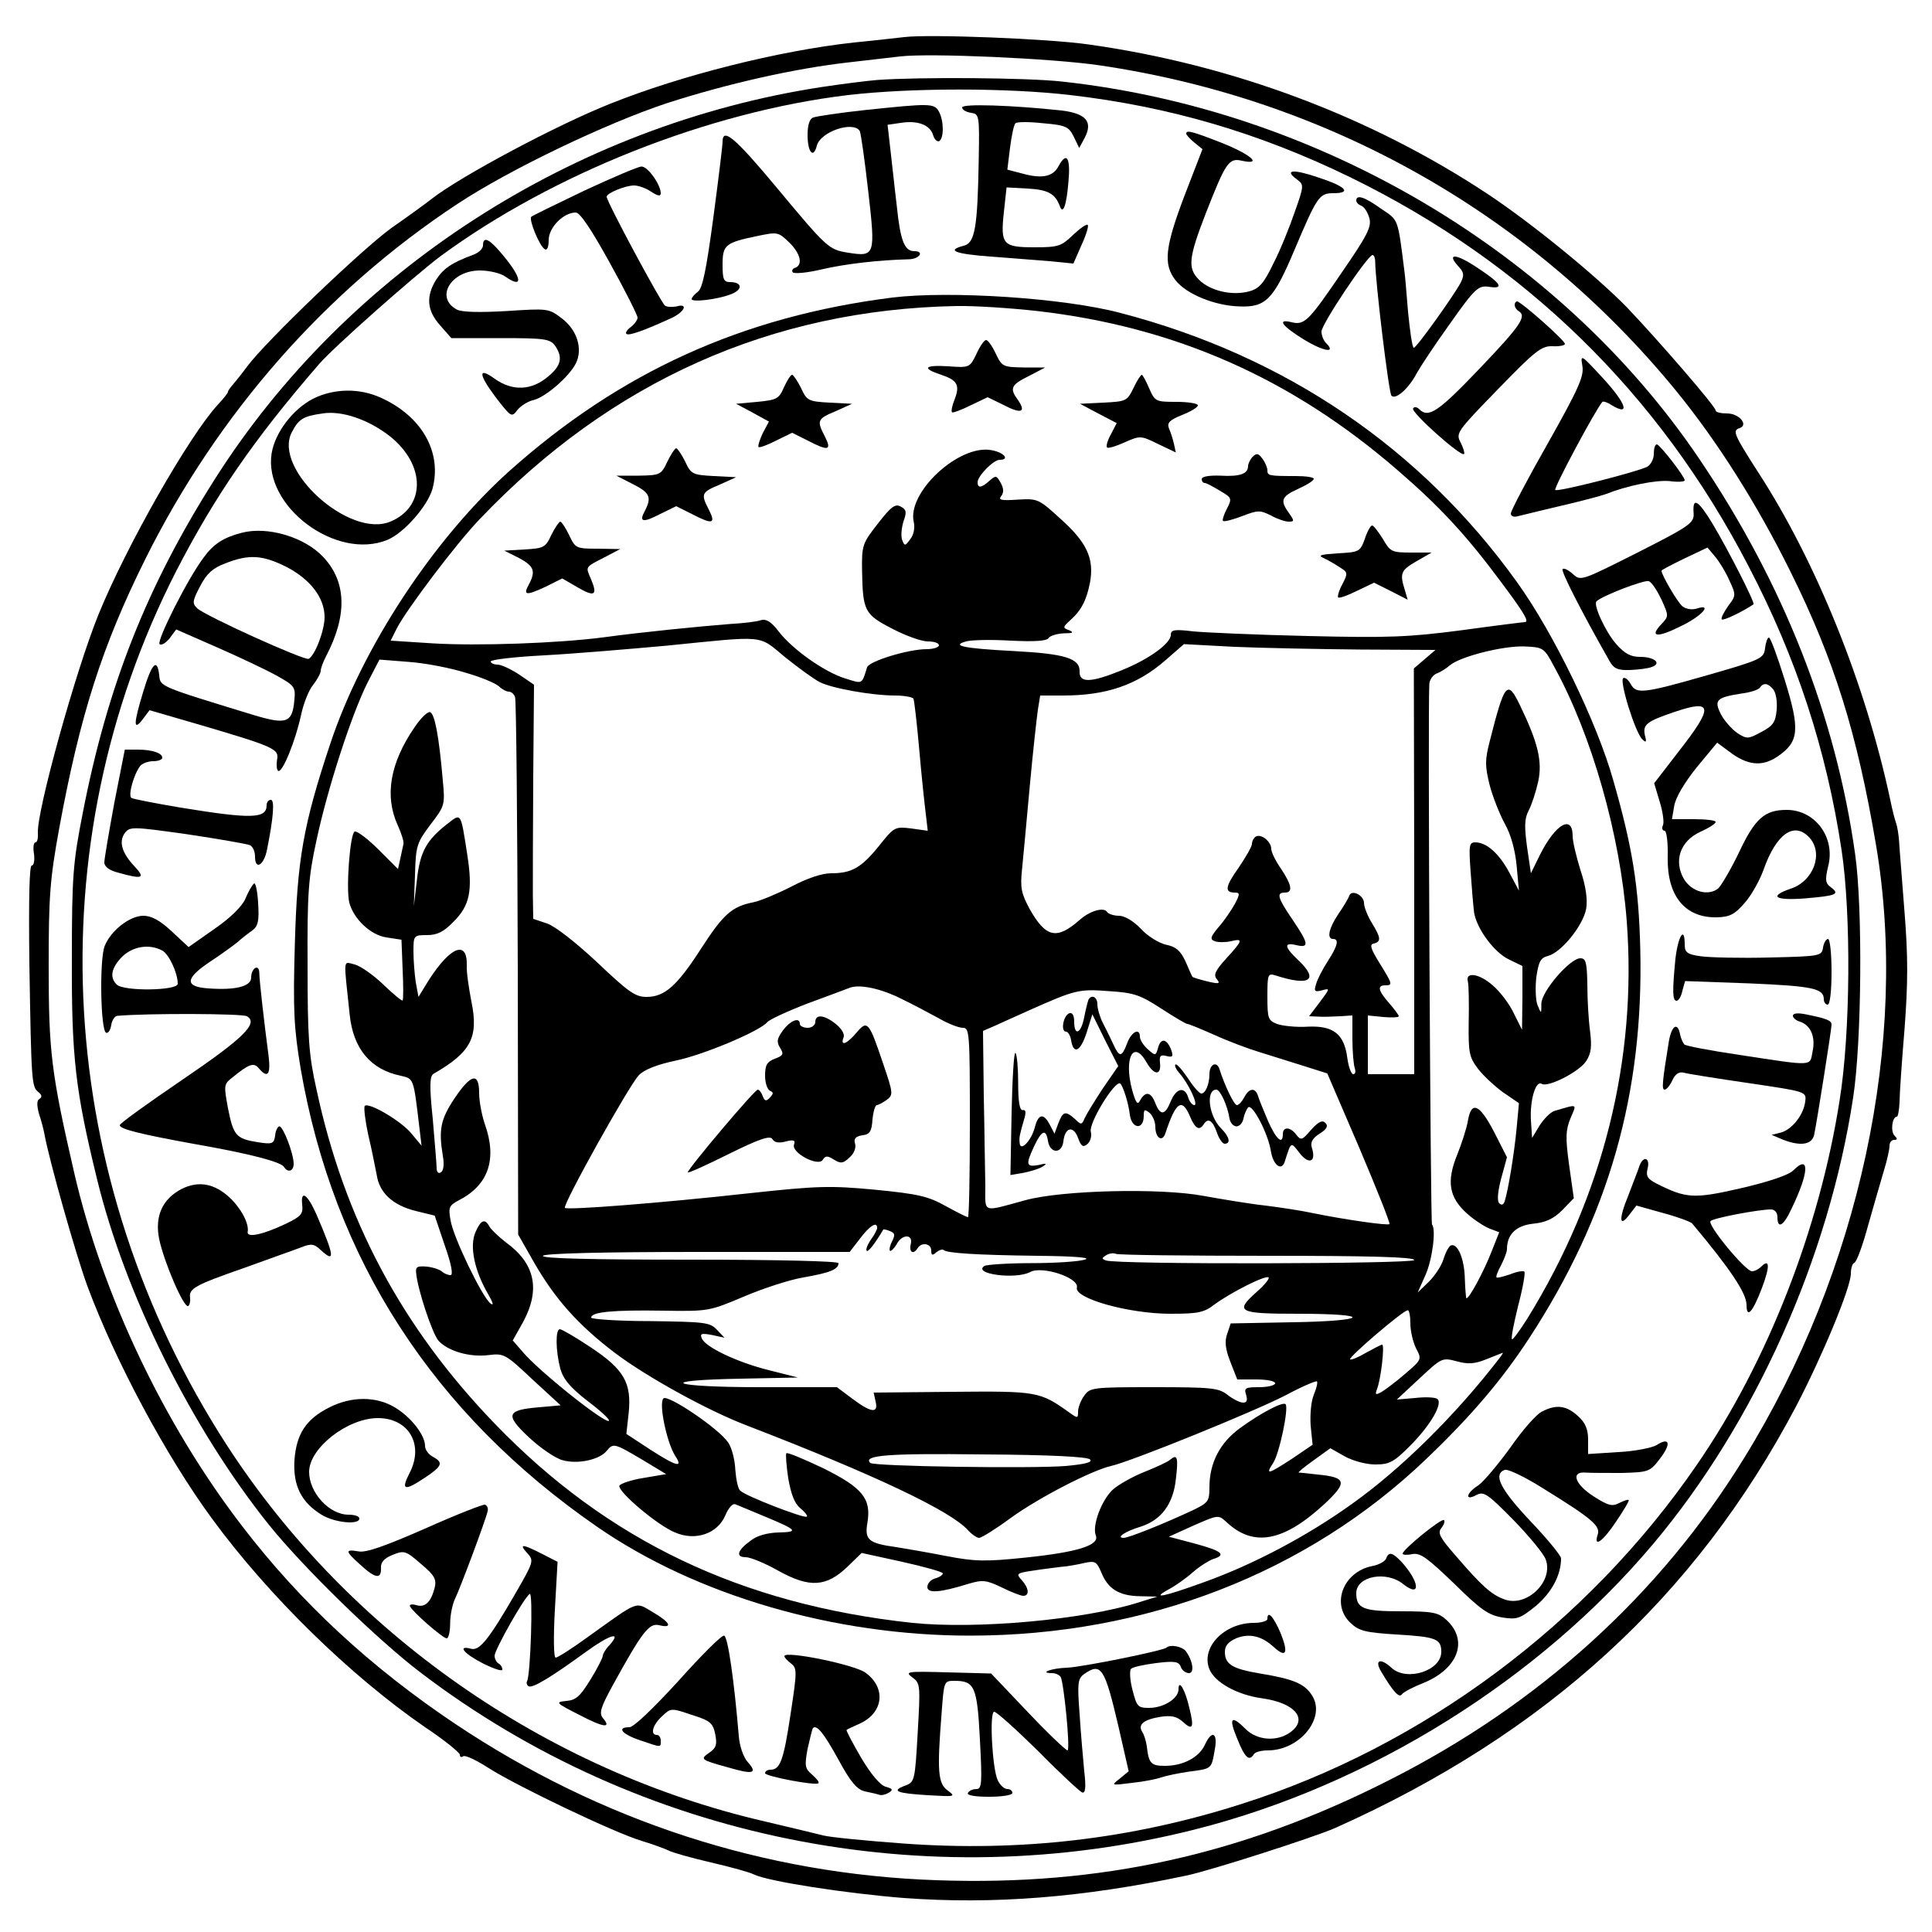 <?xml version="1.0" standalone="no"?>
<!DOCTYPE svg PUBLIC "-//W3C//DTD SVG 20010904//EN"
 "http://www.w3.org/TR/2001/REC-SVG-20010904/DTD/svg10.dtd">
<svg version="1.0" xmlns="http://www.w3.org/2000/svg"
 width="500pt" height="500pt" viewBox="0 0 500 500"
 preserveAspectRatio="xMidYMid meet">
<g transform="translate(0,500) scale(0.1,-0.1)"
fill="#000000" stroke="none">
<path d="M2340 4904 c-19 -2 -78 -9 -130 -14 -193 -21 -448 -85 -632 -159
-136 -54 -384 -186 -460 -245 -15 -12 -62 -46 -105 -76 -75 -54 -324 -292
-373 -358 -14 -19 -31 -40 -37 -47 -7 -8 -13 -16 -13 -19 0 -3 -12 -18 -26
-33 -74 -80 -236 -364 -309 -543 -59 -145 -161 -512 -157 -567 1 -13 -2 -23
-6 -23 -5 0 -7 -13 -4 -30 2 -16 0 -30 -6 -30 -6 0 -8 -88 -6 -252 5 -310 6
-320 23 -334 9 -7 11 -13 3 -18 -7 -4 -7 -16 -1 -39 6 -17 12 -41 14 -52 12
-67 81 -311 111 -393 72 -194 204 -441 324 -604 146 -199 357 -405 550 -538
50 -33 90 -66 90 -71 0 -6 4 -8 9 -4 6 3 35 -11 66 -31 74 -47 325 -167 395
-188 30 -9 62 -21 70 -25 9 -5 58 -19 110 -31 52 -12 102 -26 111 -31 37 -18
237 -49 388 -61 232 -17 463 1 731 58 63 13 330 99 385 123 546 244 933 598
1193 1091 68 130 142 308 142 344 0 14 4 26 9 28 6 2 22 46 36 98 15 52 33
116 41 142 8 26 14 54 14 62 0 9 5 16 12 16 9 0 9 3 1 11 -11 11 -6 49 6 49 3
0 6 17 7 38 0 20 6 106 13 190 9 119 9 187 0 300 -6 81 -13 163 -14 182 -1 19
-5 42 -8 50 -3 8 -10 35 -15 60 -64 300 -192 617 -342 848 -63 98 -67 108 -48
114 24 8 -1 38 -32 38 -16 0 -30 3 -30 8 0 10 -148 181 -229 266 -80 82 -245
217 -361 294 -304 201 -662 335 -1033 387 -105 15 -411 27 -477 19z m505 -73
c593 -87 1119 -385 1494 -844 106 -130 209 -293 295 -467 113 -228 172 -417
221 -706 86 -507 -42 -1103 -341 -1587 -218 -354 -531 -638 -919 -834 -380
-193 -746 -274 -1170 -259 -446 15 -870 153 -1246 404 -221 148 -401 315 -552
512 -203 264 -362 599 -435 915 -60 260 -66 315 -66 535 0 180 3 223 27 355
54 294 111 473 224 700 187 375 466 693 808 918 135 89 384 208 541 260 155
50 330 90 474 106 52 6 111 13 130 15 76 9 393 -5 515 -23z"/>
<path d="M2270 4793 c-25 -2 -89 -10 -142 -18 -644 -98 -1230 -476 -1572
-1015 -176 -277 -278 -535 -342 -865 -25 -127 -28 -162 -28 -375 -1 -256 9
-342 65 -571 73 -300 245 -645 444 -894 90 -112 282 -299 394 -384 566 -431
1308 -581 2002 -406 453 114 892 388 1188 740 263 313 454 740 517 1155 22
143 25 490 5 630 -50 356 -186 701 -403 1022 -362 536 -987 905 -1650 977 -89
10 -369 12 -478 4z m500 -39 c257 -30 489 -98 725 -213 452 -221 798 -559
1030 -1006 125 -239 202 -477 241 -735 25 -167 23 -473 -5 -647 -52 -333 -187
-679 -369 -943 -283 -413 -710 -730 -1180 -879 -285 -91 -572 -124 -874 -102
-95 7 -189 16 -208 21 -19 5 -87 21 -150 36 -568 131 -1079 489 -1393 974
-446 690 -496 1548 -131 2262 100 194 201 341 370 536 38 44 245 227 314 279
291 214 695 374 1055 417 163 19 412 19 575 0z"/>
<path d="M2237 4715 c-65 -7 -124 -16 -132 -19 -10 -3 -15 -20 -15 -45 0 -45
15 -63 24 -28 9 36 94 65 111 38 3 -6 13 -76 22 -156 19 -166 18 -170 -52
-159 -50 8 -54 11 -187 171 -106 127 -138 154 -138 116 0 -10 -11 -99 -24
-197 -18 -134 -28 -183 -40 -191 -9 -7 -16 -15 -16 -19 0 -9 68 -1 103 13 30
12 28 31 -4 31 -16 0 -19 7 -19 45 0 51 7 57 89 74 53 11 55 11 83 -16 29 -28
37 -58 16 -66 -7 -2 -10 -8 -6 -12 4 -4 38 -1 75 8 61 14 145 24 226 26 27 1
40 21 13 21 -25 0 -36 27 -45 116 -6 49 -13 117 -17 150 l-7 61 34 5 c44 7 76
-5 84 -32 3 -11 11 -18 16 -15 12 8 12 52 -1 76 -12 22 -22 22 -193 4z"/>
<path d="M2490 4722 c0 -6 10 -12 23 -14 21 -3 22 -6 20 -118 -3 -181 -10
-219 -39 -226 -46 -12 -23 -21 69 -28 50 -4 120 -9 154 -12 l61 -6 21 48 c12
26 19 49 16 52 -3 3 -20 -9 -38 -26 -30 -29 -38 -32 -99 -32 -83 0 -89 7 -80
91 l7 64 55 -3 c52 -3 71 -13 83 -46 8 -22 17 2 22 62 6 63 -4 81 -25 43 -14
-28 -42 -34 -91 -21 l-42 11 7 57 c4 31 10 60 14 63 4 4 36 4 72 0 59 -5 66
-9 79 -35 l14 -29 14 26 c22 42 4 63 -59 71 -131 14 -258 18 -258 8z"/>
<path d="M3070 4654 c0 -3 9 -13 21 -23 l21 -17 -46 -119 c-51 -134 -56 -179
-24 -220 28 -36 101 -66 165 -68 69 -3 89 18 143 146 58 137 64 147 100 147
49 0 34 17 -36 40 -67 23 -92 21 -58 -4 19 -14 19 -16 -5 -84 -13 -38 -37 -98
-55 -133 -25 -52 -37 -66 -63 -73 -44 -12 -101 1 -130 30 -30 30 -27 57 18
173 51 130 59 143 93 135 56 -12 22 17 -54 47 -77 30 -90 33 -90 23z"/>
<path d="M1513 4507 c-73 -35 -135 -65 -138 -68 -7 -7 21 -76 35 -84 6 -4 10
6 10 24 0 32 38 71 70 71 11 0 40 -43 88 -130 40 -72 72 -136 72 -142 0 -6 -8
-17 -17 -24 -10 -7 -15 -15 -12 -18 6 -6 47 9 117 41 34 16 44 39 13 30 -10
-2 -24 -2 -30 2 -10 7 -151 269 -151 282 0 9 48 29 71 29 11 0 31 -7 44 -16
17 -11 25 -13 25 -4 0 22 -34 70 -50 69 -8 0 -74 -28 -147 -62z"/>
<path d="M3510 4481 c0 -5 6 -11 14 -14 7 -3 16 -17 20 -32 6 -22 -6 -45 -70
-138 -87 -128 -98 -139 -131 -131 -40 10 -25 -10 32 -45 51 -31 84 -36 57 -9
-7 7 -12 20 -12 30 0 19 119 197 132 198 4 0 7 -8 7 -17 0 -49 35 -339 42
-347 11 -12 46 20 66 59 9 16 47 74 86 128 64 91 73 98 99 95 42 -7 34 8 -27
48 -56 38 -83 40 -51 5 15 -16 16 -23 6 -43 -19 -35 -114 -168 -121 -168 -4 0
-10 42 -15 93 -4 50 -8 97 -9 102 -18 143 -15 134 -61 165 -43 31 -64 37 -64
21z"/>
<path d="M1250 4365 c0 -9 -12 -20 -27 -25 -54 -20 -76 -35 -95 -65 -26 -43
-23 -79 11 -117 l29 -33 127 0 c114 0 128 -2 141 -19 21 -30 17 -52 -17 -80
-43 -37 -93 -39 -139 -6 -43 31 -42 12 2 -47 41 -53 42 -54 57 -34 9 11 28 23
43 26 30 8 90 59 108 94 19 37 4 87 -36 117 -34 26 -36 26 -143 19 -71 -4
-116 -3 -129 4 -57 31 -15 101 60 101 24 0 54 -7 66 -16 43 -30 44 -8 3 44
-42 53 -61 64 -61 37z"/>
<path d="M2310 4230 c-389 -49 -706 -193 -994 -451 -195 -176 -378 -454 -461
-703 -70 -210 -86 -300 -92 -521 -5 -172 -2 -217 15 -320 85 -494 343 -893
767 -1186 257 -178 614 -282 965 -282 455 0 873 162 1182 458 116 111 195 204
265 311 207 317 297 634 288 1009 -4 161 -20 262 -70 436 -42 149 -154 380
-248 511 -249 348 -601 587 -1027 698 -146 39 -441 58 -590 40z m375 -35 c356
-41 657 -174 931 -411 109 -94 178 -168 267 -288 60 -80 76 -106 63 -106 -3 0
-76 -9 -163 -21 -138 -18 -189 -20 -398 -15 -132 3 -266 9 -297 12 -49 6 -58
4 -58 -9 0 -22 -56 -63 -128 -92 -79 -32 -109 -33 -108 -3 1 34 -37 46 -169
53 -133 7 -164 14 -125 25 14 4 66 5 116 2 63 -3 93 -1 98 7 4 6 22 11 39 12
24 0 27 2 14 8 -17 6 -17 8 3 26 29 26 42 52 51 98 11 61 -8 103 -75 163 -58
53 -60 54 -112 51 -43 -3 -51 -1 -43 9 7 9 7 19 -1 34 -11 20 -13 20 -29 6
-21 -19 -31 -20 -31 -4 0 16 41 58 57 58 27 0 12 19 -21 25 -84 16 -220 -110
-201 -187 3 -13 0 -32 -9 -43 -13 -18 -15 -19 -21 -3 -4 10 -2 31 3 48 9 25 8
31 -7 39 -14 8 -25 0 -59 -44 -40 -51 -42 -56 -41 -122 2 -104 6 -113 78 -150
34 -18 76 -33 92 -33 16 0 29 -4 29 -10 0 -5 -14 -10 -32 -10 -47 0 -149 -31
-154 -47 -14 -45 -11 -43 -56 -29 -53 16 -137 75 -173 122 -19 25 -32 33 -46
29 -10 -4 -47 -8 -81 -10 -77 -6 -228 -21 -323 -34 -121 -16 -330 -23 -445
-16 l-109 7 16 32 c26 50 155 221 215 283 339 356 755 542 1233 551 44 1 139
-5 210 -13z m-653 -896 c35 -28 75 -57 89 -64 30 -16 135 -35 196 -35 23 0 44
-4 47 -8 2 -4 9 -64 15 -132 6 -69 14 -144 17 -167 l5 -43 -43 6 c-42 5 -44 4
-83 -45 -46 -57 -71 -71 -124 -71 -24 0 -62 -13 -102 -34 -35 -18 -80 -37 -99
-41 -56 -11 -78 -31 -135 -119 -63 -98 -95 -126 -142 -126 -29 0 -47 13 -127
89 -57 53 -108 93 -130 101 l-36 12 -1 61 c0 34 0 171 1 304 l2 241 -38 26
c-21 14 -47 26 -56 26 -10 0 -18 4 -18 8 0 5 62 12 138 16 75 4 218 16 317 25
260 26 236 29 307 -30z m1488 20 l195 -1 -28 -24 -28 -24 1 -525 0 -525 -60 0
-60 0 0 76 0 76 40 -4 c22 -2 40 -1 40 2 0 3 -11 18 -25 34 -29 33 -31 46 -10
46 20 0 19 3 -15 58 -23 37 -26 48 -15 50 20 5 19 15 -5 54 -11 18 -20 41 -20
51 0 20 -32 36 -38 19 -2 -6 -14 -27 -28 -47 -25 -37 -31 -65 -14 -65 16 0 12
-18 -14 -58 -13 -20 -27 -47 -30 -59 -6 -18 -4 -21 15 -16 22 6 21 5 -5 -30
l-28 -37 23 -1 c13 -1 39 0 57 1 l32 2 0 -60 c0 -33 3 -67 6 -76 3 -9 2 -16
-4 -16 -5 0 -12 19 -15 41 -8 63 -36 85 -102 82 -30 -2 -66 2 -80 7 -23 9 -25
14 -25 71 0 59 1 61 23 54 87 -28 111 -11 57 40 -37 35 -38 47 -5 39 34 -8 32
4 -10 66 -39 57 -42 70 -20 70 22 0 18 20 -10 62 -14 20 -25 43 -25 51 0 19
-26 40 -40 32 -5 -3 -10 -12 -10 -19 0 -7 -16 -34 -34 -61 -35 -49 -38 -65
-10 -65 13 0 13 -4 0 -29 -9 -16 -27 -43 -42 -60 -22 -26 -23 -32 -10 -37 9
-3 27 -3 41 0 33 8 32 3 -11 -44 -29 -32 -34 -43 -25 -54 10 -12 6 -13 -24 -6
-20 5 -37 10 -39 12 -1 1 -9 19 -18 40 -13 28 -25 38 -50 43 -18 4 -48 22 -65
41 -20 21 -43 34 -57 34 -14 0 -28 5 -31 10 -8 13 -44 3 -70 -20 -60 -53 -88
-47 -130 27 -22 41 -25 55 -20 103 3 30 12 127 20 215 8 88 18 177 21 198 l6
37 59 0 c112 0 192 27 266 92 l47 41 131 -7 c71 -3 218 -6 325 -7z m502 -44
c98 -178 171 -436 188 -659 27 -357 -61 -711 -257 -1028 -20 -32 -38 -56 -40
-54 -3 3 5 42 16 87 12 45 19 85 16 88 -3 3 -20 0 -37 -7 -18 -6 -33 -10 -35
-8 -2 2 3 16 12 32 8 16 15 34 15 41 0 38 23 61 67 66 33 3 54 13 76 35 l30
31 -12 85 c-10 72 -9 91 3 121 17 40 21 38 -41 20 -10 -3 -27 -20 -38 -37
l-20 -33 -3 46 c-3 50 12 104 28 94 16 -10 97 31 115 59 13 20 15 37 10 78 -4
29 -7 83 -7 121 -1 57 -4 67 -18 67 -27 0 -100 -85 -101 -117 0 -28 0 -28 -10
-4 -5 13 -6 46 -3 72 6 41 11 50 30 55 35 9 91 79 99 122 4 25 -1 59 -15 101
-11 35 -20 74 -20 87 0 57 -44 32 -84 -47 l-24 -49 -10 68 c-7 52 -7 73 4 94
8 15 19 49 25 76 11 52 -1 101 -47 196 -33 69 -40 60 -79 -94 -12 -47 -12 -62
0 -111 8 -31 26 -76 39 -100 16 -28 27 -68 31 -109 l6 -65 -25 47 c-27 50 -59
78 -88 78 -16 0 -17 -8 -12 -77 3 -43 7 -90 9 -105 7 -42 52 -103 90 -121 l35
-17 0 -82 -1 -83 -21 42 c-11 24 -36 57 -55 73 -35 31 -72 36 -64 9 2 -8 3
-54 2 -103 -1 -81 1 -91 24 -122 14 -18 43 -45 65 -61 l41 -28 -6 -65 c-6 -64
-22 -162 -31 -189 -3 -9 -8 -11 -14 -5 -6 6 -4 30 5 64 l15 55 -33 65 c-38 73
-59 82 -68 30 -3 -19 -16 -59 -28 -89 -28 -69 -21 -110 26 -152 19 -17 46 -34
59 -39 l24 -9 -21 -53 c-19 -48 -56 -118 -64 -118 -1 0 -3 22 -4 50 -1 51 -18
93 -36 87 -5 -2 -14 -18 -19 -35 -5 -17 -22 -43 -38 -59 l-29 -28 20 45 c18
40 28 119 17 131 -4 3 -11 1336 -7 1397 0 12 9 25 19 29 9 3 25 13 34 21 27
23 138 51 193 49 49 -2 51 -3 77 -52z m-2817 -16 c39 -11 77 -27 86 -35 8 -8
20 -14 26 -14 6 0 13 -6 16 -14 3 -8 6 -324 7 -702 l1 -689 41 -72 c54 -94
113 -161 209 -234 82 -62 241 -150 344 -189 329 -127 525 -220 570 -270 10
-11 23 -20 29 -20 6 0 43 23 81 51 73 53 209 123 260 135 51 11 376 143 454
184 41 22 77 37 79 35 3 -2 -1 -18 -8 -35 -7 -17 -10 -51 -8 -80 l5 -49 -53
-36 c-63 -41 -70 -43 -49 -11 16 24 41 143 32 152 -7 7 -63 -22 -118 -62 -52
-38 -79 -90 -79 -153 0 -36 -3 -40 -42 -59 -77 -36 -167 -72 -180 -72 -21 0 4
17 44 29 53 17 84 58 91 122 7 58 4 67 -15 51 -7 -6 -38 -20 -68 -32 -30 -12
-67 -33 -81 -46 -29 -28 -53 -93 -43 -118 10 -25 -47 -43 -182 -57 -105 -11
-132 -10 -205 4 -46 9 -104 19 -129 23 -73 10 -83 19 -75 64 10 62 -13 90
-116 141 -49 23 -91 41 -94 38 -2 -3 0 -32 5 -65 7 -40 16 -65 31 -77 12 -10
20 -20 17 -22 -5 -6 -158 53 -172 67 -6 4 -11 29 -13 54 -1 25 -9 57 -18 70
-23 36 -157 126 -168 115 -13 -13 9 -115 30 -148 22 -33 5 -29 -65 16 l-61 40
6 54 c8 78 -12 113 -98 170 -39 26 -75 47 -80 47 -12 0 -11 -56 1 -102 8 -28
26 -49 71 -84 33 -25 58 -48 55 -51 -9 -9 -181 128 -223 178 l-26 30 27 48
c45 84 31 151 -45 206 -18 14 -37 32 -42 40 -12 23 -23 18 -37 -15 -15 -36 -2
-98 32 -157 14 -24 17 -34 7 -26 -22 18 -96 171 -103 215 -6 34 -4 38 22 52
76 39 99 106 67 196 -8 23 -15 60 -15 81 0 55 -21 50 -64 -14 -36 -54 -41 -81
-30 -148 4 -22 2 -39 -5 -43 -6 -4 -11 0 -11 11 0 10 -5 67 -10 127 -9 87 -8
111 2 117 97 56 117 94 98 187 -7 36 -13 78 -12 93 2 67 -42 50 -98 -37 l-27
-44 -7 38 c-3 20 -6 56 -6 80 0 41 1 42 35 42 26 0 43 8 68 34 43 42 51 81 36
176 -17 109 -15 106 -51 78 -54 -42 -71 -72 -79 -145 l-8 -68 3 81 c2 76 5 83
40 130 37 48 38 51 32 114 -10 116 -21 173 -33 177 -6 2 -24 -15 -40 -39 -64
-93 -78 -178 -44 -253 10 -22 17 -44 15 -50 -1 -5 -5 -22 -8 -37 l-6 -27 -50
50 c-28 28 -56 49 -62 47 -12 -4 -23 -147 -14 -184 11 -42 55 -84 96 -90 l39
-6 3 -77 c2 -42 2 -78 0 -80 -1 -3 -24 16 -50 41 -26 25 -59 48 -74 52 -31 7
-29 22 -13 -130 9 -88 54 -142 132 -158 34 -8 33 -5 48 -131 l6 -50 -25 30
c-26 33 -111 83 -122 73 -3 -4 1 -38 9 -75 9 -37 18 -84 22 -104 7 -46 41 -78
101 -93 l49 -12 26 -77 c18 -51 22 -77 15 -77 -7 0 -16 4 -22 9 -5 5 -22 11
-39 13 -25 2 -30 0 -28 -17 4 -43 42 -157 58 -175 25 -27 81 -43 129 -37 40 5
44 3 114 -63 l73 -67 -56 -5 c-84 -7 -89 -19 -26 -78 29 -27 68 -54 87 -59 39
-11 95 1 114 24 17 21 20 20 91 -22 l63 -38 -59 -10 c-32 -5 -60 -15 -62 -20
-5 -15 99 -103 144 -121 53 -23 110 -3 130 44 8 19 19 32 26 29 7 -3 41 -17
77 -32 84 -35 88 -40 34 -41 -28 -1 -55 -8 -71 -21 -35 -25 -40 -43 -13 -43
12 0 51 -16 86 -36 80 -44 123 -41 178 12 l36 35 105 -23 c58 -13 105 -26 105
-30 0 -4 -9 -10 -20 -13 -11 -3 -20 -13 -20 -22 0 -17 32 -15 106 8 37 11 46
10 86 -9 24 -12 50 -22 56 -22 17 0 15 20 -4 41 -15 16 -13 18 28 24 25 4 58
8 74 10 16 1 43 6 60 10 28 6 32 4 44 -24 17 -43 46 -61 100 -62 l45 -1 -45
-14 c-143 -46 -422 -71 -589 -54 -443 48 -789 213 -1081 516 -240 249 -389
528 -461 865 -20 89 -23 134 -23 319 -1 188 2 229 23 325 28 132 90 324 132
408 l31 60 76 -6 c43 -3 109 -16 147 -28z m1128 -844 c29 -14 72 -37 96 -50
24 -14 52 -25 63 -25 17 0 18 -14 18 -245 0 -135 -2 -245 -5 -245 -3 0 -29 13
-58 29 -45 25 -70 31 -182 42 -117 11 -149 10 -325 -9 -235 -26 -471 -44 -478
-38 -7 7 166 317 191 343 14 15 48 28 95 38 73 15 217 76 237 99 5 7 53 29
105 49 52 19 102 38 110 41 26 9 79 -2 133 -29z m672 -25 c34 -22 64 -40 68
-40 4 0 35 -13 69 -28 35 -16 88 -36 118 -45 30 -9 82 -26 115 -36 l60 -19 83
-193 c45 -106 80 -194 78 -197 -5 -4 -113 11 -201 29 -27 6 -81 14 -120 19
-38 4 -110 16 -160 25 -111 21 -366 15 -461 -11 -114 -31 -104 -35 -104 37 -1
35 -2 140 -4 233 l-2 168 30 13 c17 8 58 26 91 41 117 52 127 55 204 49 66 -4
82 -10 136 -45z m-735 -568 c0 -4 -7 -18 -16 -30 -9 -13 -14 -26 -11 -29 4 -4
21 18 43 55 0 1 8 0 17 -4 13 -5 14 -10 6 -26 -6 -11 -8 -22 -6 -25 3 -2 10 5
17 16 14 28 44 28 37 1 -5 -21 7 -28 18 -10 10 16 35 12 35 -6 0 -13 3 -14 13
-5 8 6 16 9 19 6 8 -8 84 -13 243 -15 101 -1 141 -5 122 -10 -16 -5 -78 -9
-139 -9 -60 0 -114 -4 -120 -7 -33 -21 81 -36 118 -16 31 17 127 -15 121 -40
-8 -28 134 -68 242 -68 71 0 87 3 114 24 42 31 133 77 140 70 3 -3 -10 -19
-29 -36 -60 -53 -51 -58 106 -58 197 0 182 -19 -17 -22 l-158 -3 -9 -27 c-7
-19 -5 -39 8 -72 l18 -46 49 0 c27 0 49 -4 49 -10 0 -5 -18 -10 -41 -10 -36 0
-40 -2 -34 -20 4 -14 2 -20 -8 -20 -8 0 -26 9 -40 20 -23 18 -40 20 -191 20
-159 0 -165 -1 -180 -22 -9 -12 -16 -31 -16 -41 0 -18 -1 -18 -22 -3 -77 55
-83 56 -302 54 l-205 -2 5 -23 c8 -32 -12 -29 -60 7 l-40 30 -198 0 c-235 0
-276 18 -50 22 l147 3 -75 19 c-81 20 -166 60 -174 83 -5 12 0 13 27 8 l32 -7
-20 21 c-18 19 -32 20 -172 22 -84 0 -153 5 -153 9 0 15 58 20 185 18 119 -2
121 -1 209 36 49 21 119 44 155 50 69 12 91 21 91 37 0 5 -151 9 -386 9 -254
0 -383 3 -379 10 4 6 148 10 400 10 l394 0 27 35 c25 33 44 45 44 27z m1011
-72 c260 0 379 -3 379 -11 0 -10 -770 -12 -798 -1 -11 4 -11 6 0 13 7 5 19 7
26 4 8 -3 184 -5 393 -5z m369 -175 c0 -20 7 -49 15 -65 15 -28 14 -29 -28
-65 -23 -20 -51 -41 -61 -47 -16 -9 -18 -8 -12 8 10 26 20 114 13 114 -3 0
-22 -10 -42 -21 -20 -12 -38 -19 -41 -17 -5 5 136 126 149 127 4 1 7 -15 7
-34z m229 -92 c-111 -144 -252 -284 -380 -375 -114 -82 -255 -157 -384 -203
-102 -37 -139 -45 -90 -18 17 9 44 28 62 44 17 15 41 30 52 34 36 11 24 21
-46 40 l-68 18 64 29 c64 28 64 28 85 9 70 -66 148 -51 254 47 60 56 57 69
-19 76 -24 3 -46 5 -48 5 -2 1 15 15 39 32 l43 31 37 -21 c22 -12 56 -21 79
-21 37 0 48 6 90 48 54 54 87 112 70 122 -6 4 -32 5 -57 2 l-47 -4 58 54 c58
54 59 55 97 45 29 -8 46 -7 76 5 22 9 41 16 43 17 2 1 -3 -7 -10 -16z m-1058
-260 c7 -7 -10 -12 -63 -17 -90 -7 -497 -1 -506 8 -19 20 47 25 290 22 175 -1
272 -6 279 -13z"/>
<path d="M2527 4084 c-17 -35 -18 -36 -72 -32 -63 4 -71 -5 -19 -22 42 -14 49
-27 34 -65 -6 -15 -9 -30 -6 -32 2 -2 24 6 48 18 l44 21 41 -20 c46 -24 59
-19 38 12 -23 31 -19 40 28 63 l42 22 -56 0 c-53 1 -56 2 -72 36 -9 19 -20 35
-25 35 -5 0 -16 -16 -25 -36z"/>
<path d="M2029 3998 c-13 -30 -18 -33 -69 -38 l-55 -5 43 -23 42 -23 -16 -30
c-8 -17 -13 -33 -11 -36 3 -2 23 5 46 17 l41 20 40 -20 c54 -28 63 -26 45 10
-22 42 -20 46 28 66 l42 19 -58 3 c-55 3 -59 5 -74 38 -9 18 -20 34 -23 34 -4
0 -13 -15 -21 -32z"/>
<path d="M2933 3995 c-16 -33 -19 -34 -77 -37 l-61 -3 47 -25 48 -25 -15 -29
c-9 -16 -13 -31 -10 -34 3 -3 23 3 45 13 41 18 42 18 87 -4 l46 -22 -5 23 c-3
13 -9 31 -13 40 -5 14 2 21 34 34 23 9 41 20 41 25 0 5 -25 9 -56 9 -53 0 -55
1 -70 35 -8 19 -17 35 -19 35 -3 0 -13 -16 -22 -35z"/>
<path d="M1727 3805 c-16 -34 -19 -35 -74 -36 l-58 0 43 -22 c44 -22 49 -34
31 -69 -16 -29 -6 -32 40 -8 l41 20 40 -20 c54 -28 63 -26 45 10 -22 42 -20
46 28 66 l42 19 -58 3 c-55 3 -59 5 -74 38 -9 18 -20 34 -23 34 -3 0 -14 -16
-23 -35z"/>
<path d="M3242 3818 c-6 -6 -12 -18 -12 -24 0 -20 -20 -28 -72 -25 -28 1 -48
-2 -48 -9 0 -5 3 -10 8 -10 4 0 21 -9 39 -20 31 -18 32 -20 18 -47 -8 -15 -12
-29 -10 -31 3 -3 25 3 49 12 41 16 47 16 75 2 16 -9 37 -16 46 -16 15 0 15 2
1 22 -24 33 -20 43 24 63 22 10 40 21 40 26 0 4 -21 7 -47 7 -70 0 -73 1 -73
15 0 7 -6 21 -13 30 -10 14 -15 15 -25 5z"/>
<path d="M1427 3616 c-15 -33 -20 -35 -69 -38 l-53 -3 38 -19 c39 -21 44 -34
26 -68 -16 -29 -8 -30 42 -7 l44 22 38 -22 c46 -27 54 -22 37 19 -15 35 -17
31 35 58 l40 21 -58 1 c-56 0 -58 1 -74 35 -9 19 -20 35 -23 35 -3 0 -14 -16
-23 -34z"/>
<path d="M3532 3605 c-12 -33 -15 -34 -70 -37 -44 -3 -52 -5 -37 -12 11 -5 30
-16 42 -24 21 -13 22 -15 7 -44 -9 -16 -13 -32 -11 -34 3 -3 25 5 49 17 l44
21 44 -22 43 -22 -7 24 c-14 44 -11 52 29 75 l40 23 -53 0 c-50 0 -54 2 -73
35 -12 19 -24 35 -28 35 -4 0 -13 -16 -19 -35z"/>
<path d="M2110 2355 c0 -8 -9 -15 -20 -15 -11 0 -20 5 -20 10 0 19 -25 9 -44
-17 -15 -21 -17 -29 -7 -45 10 -16 8 -20 -14 -28 -20 -8 -25 -16 -25 -44 0
-19 6 -36 13 -39 9 -4 9 -7 0 -17 -10 -11 -14 -10 -19 3 -3 9 -9 17 -13 17 -8
0 -181 -205 -181 -214 0 -3 47 18 105 47 81 40 108 49 114 39 5 -9 17 -11 35
-6 20 5 25 3 21 -8 -8 -21 62 -58 74 -40 7 11 12 12 29 1 18 -11 24 -10 40 5
12 10 18 25 15 36 -4 13 1 19 19 22 19 2 24 10 26 41 2 20 7 37 11 37 4 0 15
6 25 13 18 13 18 17 -8 93 -37 110 -41 115 -69 82 -25 -30 -43 -37 -34 -13 4
8 -5 23 -20 35 -30 24 -53 26 -53 5z"/>
<path d="M2817 2413 c-2 -5 -7 -25 -11 -45 -8 -43 -26 -51 -26 -12 0 16 -5 24
-12 22 -16 -5 -24 -48 -9 -48 5 0 11 -10 13 -22 6 -38 24 -30 40 19 l15 48 33
-67 34 -67 -40 -58 c-21 -32 -42 -66 -47 -77 -7 -17 -9 -18 -25 -2 -25 22 -31
20 -43 -11 l-10 -27 -12 23 c-16 31 -30 29 -39 -7 -9 -34 -37 -63 -39 -41 -2
16 0 22 11 61 6 19 5 27 -3 25 -8 -1 -12 20 -12 70 0 39 -3 74 -7 78 -4 4 -8
-65 -10 -154 l-3 -162 35 6 c19 4 42 11 50 17 11 7 7 8 -12 3 -33 -6 -34 1
-11 50 19 40 30 44 35 13 5 -34 36 -35 40 -2 4 37 26 42 38 9 8 -22 13 -25 24
-16 8 7 12 21 9 32 -6 22 62 133 76 125 7 -5 22 -52 25 -81 5 -37 36 -40 36
-3 0 17 2 18 15 8 8 -7 15 -23 15 -36 0 -29 18 -41 26 -17 27 82 43 93 64 43
13 -31 24 -37 35 -20 11 18 23 11 34 -20 5 -16 15 -30 20 -30 17 0 13 18 -9
40 -32 32 -40 100 -12 100 10 0 29 -42 34 -75 2 -11 10 -20 18 -20 8 0 16 9
18 20 2 11 8 24 12 29 11 11 52 -68 59 -113 6 -37 28 -53 36 -27 17 53 15 52
39 21 24 -30 43 -22 31 15 -4 13 1 24 20 36 19 12 23 20 15 28 -8 8 -18 3 -37
-18 -23 -27 -26 -28 -38 -13 -15 21 -35 22 -35 2 0 -29 -17 -14 -38 33 -11 26
-23 55 -26 65 -7 23 -23 22 -36 -3 -6 -11 -14 -20 -19 -20 -7 0 -31 49 -45 93
-7 22 -26 13 -26 -13 0 -25 -10 -50 -21 -50 -5 0 -21 18 -35 40 -15 22 -29 38
-32 35 -3 -3 2 -13 10 -22 24 -27 50 -83 39 -83 -5 0 -13 9 -16 20 -9 29 -31
24 -45 -10 -15 -37 -27 -38 -40 -5 -11 29 -25 32 -39 8 -7 -14 -11 -9 -21 26
-22 82 3 132 37 72 20 -35 39 -35 35 -1 -2 18 2 21 17 17 16 -4 18 -1 12 16
-11 29 -27 32 -34 5 -6 -21 -7 -21 -27 -3 -11 10 -20 24 -20 32 0 24 -22 13
-33 -17 -14 -37 -20 -37 -36 -2 -7 15 -19 40 -27 55 -8 16 -14 37 -14 48 0 19
-15 26 -23 12z"/>
<path d="M3920 4211 c0 -6 5 -13 10 -16 22 -13 6 -37 -101 -149 -107 -112
-132 -129 -156 -105 -6 6 -13 7 -16 2 -6 -10 124 -126 132 -118 2 3 -2 16 -9
30 -13 24 -9 29 96 137 97 100 113 113 142 112 17 -1 32 2 32 6 0 9 -114 110
-124 110 -3 0 -6 -4 -6 -9z"/>
<path d="M4095 4054 c5 -27 -8 -57 -89 -201 -53 -93 -96 -175 -96 -182 0 -7 8
-10 18 -7 9 2 60 15 112 27 52 12 104 26 115 30 55 22 129 37 165 34 22 -3 40
-2 40 2 0 10 -64 92 -72 93 -5 0 -8 -11 -8 -25 0 -13 -8 -28 -17 -33 -29 -14
-233 -66 -238 -60 -5 4 106 211 122 228 2 2 13 -1 23 -8 51 -31 39 4 -25 73
-53 57 -55 59 -50 29z"/>
<path d="M810 3968 c-52 -27 -98 -87 -107 -141 -22 -137 167 -279 300 -224 43
18 103 87 116 131 26 95 -27 189 -134 237 -55 25 -121 24 -175 -3z m199 -97
c93 -74 93 -183 1 -221 -106 -44 -304 135 -255 231 18 35 30 42 80 49 50 8
119 -16 174 -59z"/>
<path d="M4383 3673 c2 -26 -7 -33 -145 -103 -145 -73 -147 -74 -167 -56 -12
11 -24 17 -27 13 -5 -4 47 -107 121 -237 11 -20 21 -25 53 -24 22 1 48 4 57 8
26 9 7 26 -30 26 -25 0 -40 8 -63 34 -27 31 -60 102 -50 110 16 15 124 56 135
52 8 -3 22 -25 33 -48 19 -42 19 -43 -1 -64 -31 -33 -10 -35 50 -5 55 26 85
60 42 46 -13 -4 -28 -1 -37 6 -13 11 -54 81 -54 92 0 2 27 16 60 32 l59 28 20
-24 c11 -13 28 -41 37 -62 17 -37 17 -38 -4 -66 -11 -16 -19 -31 -16 -34 4 -4
54 20 82 39 5 3 -65 140 -105 207 -38 63 -53 72 -50 30z"/>
<path d="M625 3621 c-46 -12 -72 -28 -98 -64 -41 -54 -122 -215 -114 -224 5
-4 16 3 26 15 l17 23 105 -46 c57 -25 127 -58 154 -73 47 -26 50 -30 47 -62
-5 -61 -20 -66 -104 -41 -249 76 -243 74 -246 104 -5 45 -19 31 -41 -42 -26
-85 -26 -104 -2 -73 l18 24 124 -36 c197 -58 212 -64 206 -92 -2 -14 -1 -27 3
-29 11 -6 45 79 59 144 6 29 20 65 31 78 11 14 20 31 20 37 0 6 6 23 14 38 55
105 53 192 -7 256 -48 52 -145 81 -212 63z m116 -88 c62 -32 99 -80 99 -130 0
-34 -24 -98 -41 -108 -9 -6 -268 111 -289 131 -13 13 -12 19 8 57 17 33 33 47
65 59 61 24 96 22 158 -9z"/>
<path d="M4568 3323 c-3 -27 -9 -30 -148 -70 -168 -48 -185 -50 -200 -23 -6
11 -15 18 -19 15 -11 -6 31 -141 49 -158 10 -10 12 -8 7 10 -6 28 4 36 78 61
98 33 100 13 10 -102 l-64 -83 14 -47 c8 -25 12 -53 9 -61 -4 -8 -2 -15 4 -15
5 0 9 -30 8 -68 -2 -101 45 -158 128 -156 33 1 46 8 71 37 17 19 39 58 49 86
33 94 80 126 119 83 37 -41 10 -113 -49 -132 -58 -20 -40 -31 38 -25 82 7 90
11 66 29 -14 10 -15 19 -7 53 20 75 -33 147 -107 147 -57 0 -82 -22 -123 -109
-21 -44 -46 -86 -54 -94 -26 -21 -69 -9 -89 24 -27 47 -10 98 42 122 22 10 40
21 40 26 0 4 -25 7 -56 7 l-57 0 6 35 c4 22 26 59 58 99 l53 64 31 -23 c47
-36 85 -40 125 -13 56 38 59 69 19 198 -19 61 -37 110 -41 110 -4 0 -8 -12
-10 -27z m21 -107 c7 -8 11 -32 9 -53 -3 -32 -9 -41 -39 -57 -35 -19 -38 -19
-63 -3 -14 10 -33 31 -42 48 -19 37 -12 44 52 54 24 3 46 10 49 16 9 13 21 11
34 -5z"/>
<path d="M296 2923 c-14 -76 -26 -146 -26 -155 0 -11 13 -21 38 -27 61 -17 69
-14 40 17 -33 35 -41 64 -25 86 13 17 19 17 161 -3 81 -12 154 -25 162 -28 8
-3 14 -16 14 -30 0 -36 23 -23 31 18 17 84 20 129 10 129 -6 0 -11 -6 -11 -14
0 -35 -39 -36 -223 -6 -65 11 -122 22 -127 25 -9 6 6 61 23 83 5 6 20 12 33
12 13 0 24 4 24 9 0 12 -26 21 -64 21 l-33 0 -27 -137z"/>
<path d="M657 2713 c-5 -4 -15 -22 -22 -39 -8 -19 -38 -49 -80 -78 l-67 -47
-44 41 c-30 28 -52 40 -73 40 -35 0 -84 -38 -100 -78 -14 -34 -11 -221 4 -225
6 -1 11 8 13 21 2 12 9 22 15 23 80 7 325 6 336 -1 31 -18 -9 -57 -168 -165
-88 -60 -161 -112 -161 -117 0 -10 52 -23 195 -49 143 -25 222 -46 230 -59 10
-16 25 -11 25 8 0 26 -27 97 -37 97 -4 0 -10 -11 -11 -24 -3 -21 -7 -23 -45
-17 -56 9 -63 17 -77 88 -11 60 -11 62 12 80 43 35 55 39 68 23 23 -27 31 -16
25 33 -11 83 -24 196 -24 215 -1 24 -21 11 -21 -13 0 -23 -41 -33 -110 -28
-62 4 -62 25 2 68 29 19 62 43 73 52 11 10 28 23 38 30 15 11 18 25 15 72 -2
32 -7 54 -11 49z m-237 -173 c17 -9 40 -58 40 -86 0 -18 -140 -20 -158 -2 -19
19 -14 43 14 72 28 27 70 34 104 16z"/>
<path d="M4336 2519 c-8 -83 -8 -109 3 -109 5 0 12 11 15 26 l7 25 167 -6
c163 -7 192 -13 192 -41 0 -8 5 -14 10 -14 6 0 10 35 10 85 0 47 -4 85 -9 85
-5 0 -11 -10 -13 -22 -3 -22 -7 -23 -138 -26 -74 -2 -154 0 -177 3 -37 5 -43
10 -43 31 0 49 -17 22 -24 -37z"/>
<path d="M4640 2371 c0 -5 8 -12 18 -15 28 -9 41 -39 33 -77 -8 -39 7 -39
-190 -9 -74 11 -138 23 -142 27 -4 5 -9 16 -11 26 -6 33 -22 23 -29 -18 -17
-105 -19 -125 -11 -125 5 0 14 11 20 24 7 16 17 23 29 20 10 -3 86 -15 168
-27 149 -22 150 -22 147 -47 -4 -35 -34 -73 -63 -81 l-24 -6 28 -12 c46 -18
76 -14 82 12 7 33 45 273 45 285 0 11 -12 16 -67 27 -20 4 -33 3 -33 -4z"/>
<path d="M4243 1983 c-3 -10 -17 -45 -29 -77 -26 -63 -23 -85 4 -48 l17 22 68
-19 c38 -10 72 -23 76 -27 99 -118 141 -181 141 -211 0 -37 16 -19 40 44 21
56 20 77 -2 55 -7 -7 -17 -12 -24 -12 -17 0 -117 121 -107 130 8 8 125 30 156
30 10 0 17 -8 17 -20 0 -32 16 -23 37 23 45 93 47 141 4 98 -12 -12 -62 -29
-135 -46 -122 -28 -142 -27 -219 12 -23 12 -28 19 -23 39 7 28 -11 34 -21 7z"/>
<path d="M470 1923 c-50 -26 -70 -71 -58 -130 13 -61 64 -179 75 -173 4 3 6
12 5 21 -4 24 12 33 138 77 63 23 129 46 147 53 28 11 35 11 53 -6 38 -35 36
-17 -11 92 -23 52 -41 65 -37 26 3 -25 -3 -31 -42 -50 -61 -29 -102 -37 -99
-21 4 22 -18 62 -47 89 -39 36 -80 44 -124 22z"/>
<path d="M851 1357 c-59 -30 -84 -68 -89 -136 -4 -66 18 -109 70 -141 34 -21
98 -27 98 -10 0 6 -12 10 -28 10 -50 0 -102 57 -102 111 0 61 99 139 178 139
80 0 120 -69 82 -142 -23 -45 -14 -48 40 -12 45 30 48 39 20 54 -11 6 -20 18
-20 28 0 28 -36 74 -77 99 -49 30 -114 30 -172 0z"/>
<path d="M3991 1347 c-14 -6 -51 -48 -82 -93 -32 -44 -69 -88 -83 -98 -32 -20
-36 -42 -5 -25 19 10 29 3 95 -64 41 -42 78 -87 84 -102 22 -57 -49 -126 -107
-104 -33 12 -58 34 -125 112 -42 48 -48 60 -38 72 7 9 10 18 7 21 -6 6 -107
-76 -107 -87 0 -3 11 -4 25 -1 21 4 39 -10 108 -76 69 -68 89 -82 125 -88 38
-6 46 -3 87 30 40 34 65 79 65 123 0 7 -36 51 -80 97 -78 83 -96 120 -66 132
8 3 52 -18 98 -47 128 -79 150 -98 143 -120 -12 -36 13 -19 48 34 19 28 34 53
32 55 -2 2 -13 -2 -25 -8 -17 -9 -28 -7 -65 17 -49 31 -61 65 -22 62 12 -1 54
-1 94 -1 70 2 73 3 99 37 30 39 25 57 -9 35 -12 -7 -57 -16 -99 -18 l-78 -5 0
37 c0 27 -7 44 -26 61 -30 28 -57 31 -93 12z"/>
<path d="M1100 1044 c-103 -45 -153 -63 -172 -59 -36 6 -35 1 5 -35 38 -35 54
-38 53 -8 -1 15 8 25 30 34 30 12 34 11 73 -23 36 -30 41 -40 36 -62 -10 -38
-25 -52 -48 -45 -10 3 -18 2 -16 -3 6 -14 85 -83 95 -83 5 0 9 18 9 39 0 21 6
49 12 62 13 26 80 205 85 228 2 7 -1 15 -7 17 -5 1 -75 -26 -155 -62z"/>
<path d="M1365 980 c17 -19 16 -22 -30 -102 -70 -121 -94 -151 -116 -145 -37
10 -18 -13 31 -38 28 -14 50 -21 50 -16 0 6 -4 13 -10 16 -5 3 -10 12 -10 20
0 15 77 152 91 160 9 6 2 -211 -7 -226 -2 -4 -1 -10 4 -13 10 -6 59 24 147 88
63 46 96 56 62 18 -10 -10 -17 -23 -17 -27 0 -5 -14 -33 -32 -62 -26 -42 -37
-53 -62 -55 -30 -3 -28 -5 33 -36 63 -33 85 -36 61 -8 -10 13 -5 28 25 83 78
142 95 163 121 157 37 -9 28 8 -17 34 -46 27 -33 32 -167 -64 -41 -30 -79 -54
-84 -54 -5 0 -6 52 -2 124 l7 124 -41 21 c-51 26 -60 26 -37 1z"/>
<path d="M3587 966 c-3 -7 -19 -16 -36 -19 -75 -15 -107 -99 -56 -147 22 -21
39 -25 118 -30 103 -6 117 -11 117 -45 0 -49 -89 -77 -128 -42 -30 28 -46 21
-27 -10 31 -52 46 -68 53 -58 4 6 29 19 57 30 89 37 116 110 58 163 -21 19
-35 22 -117 22 -98 0 -116 7 -116 47 0 44 78 59 122 23 46 -36 42 6 -5 58 -24
25 -33 27 -40 8z"/>
<path d="M3280 810 c0 -5 -16 -10 -35 -10 -77 0 -138 -64 -115 -120 14 -34 71
-66 135 -75 88 -12 122 -55 73 -89 -34 -24 -85 -20 -114 9 -38 38 -45 30 -22
-25 20 -50 31 -59 43 -40 3 6 20 10 36 10 84 0 152 86 114 143 -19 30 -49 42
-134 56 -72 12 -91 24 -91 56 0 16 9 26 29 35 34 14 67 6 98 -23 32 -29 38
-15 17 37 -18 42 -34 60 -34 36z"/>
<path d="M1756 650 c-66 -72 -116 -120 -127 -120 -34 0 -20 -18 28 -34 56 -19
53 -19 53 -1 0 8 -4 15 -10 15 -18 0 -11 26 13 48 23 22 24 22 77 4 48 -15 55
-21 61 -50 5 -26 3 -35 -14 -47 -26 -18 -25 -19 47 -39 65 -19 78 -16 51 14
-11 12 -21 41 -23 67 -12 143 -28 257 -38 260 -6 2 -59 -51 -118 -117z"/>
<path d="M3019 736 c-9 -8 -216 -50 -257 -52 -40 -1 -75 -14 -39 -14 9 0 19
-5 22 -10 8 -14 25 -183 18 -190 -2 -2 -48 41 -101 97 l-97 102 -113 3 c-105
3 -111 2 -91 -13 21 -15 21 -21 14 -143 -7 -124 -8 -128 -32 -137 -38 -14 -23
-20 59 -25 70 -4 72 -4 51 12 -26 18 -28 51 -16 202 6 81 6 82 33 82 52 0 59
-14 66 -152 6 -113 5 -128 -9 -128 -9 0 -19 -4 -22 -10 -4 -6 17 -10 54 -10
34 0 61 4 61 10 0 6 -6 10 -13 10 -8 0 -19 10 -25 23 -14 30 -22 177 -9 177 6
0 57 -46 114 -102 56 -57 108 -105 114 -107 8 -2 10 13 5 55 -3 33 -9 99 -12
148 -6 79 -5 91 11 103 45 32 54 17 90 -137 l26 -114 -23 -19 c-23 -18 -23
-18 32 -11 30 3 64 10 75 14 11 4 44 11 72 15 60 8 58 6 67 58 8 43 -8 51 -26
11 -15 -32 -56 -54 -103 -54 -36 0 -42 6 -47 50 -2 14 -7 31 -12 38 -12 19 4
32 48 39 27 4 41 1 56 -12 27 -25 31 -17 18 35 -11 48 -28 76 -28 48 0 -24
-39 -48 -76 -48 -29 0 -32 3 -43 46 -7 26 -8 51 -4 55 5 5 34 11 65 15 48 6
59 4 64 -10 3 -9 13 -16 21 -16 15 0 10 33 -9 58 -10 11 -40 17 -49 8z"/>
<path d="M2030 714 c0 -4 8 -12 17 -19 16 -12 16 -20 -1 -131 -18 -120 -27
-144 -52 -144 -8 0 -14 -4 -14 -9 0 -8 131 -33 138 -26 3 3 -5 12 -16 22 -19
16 -20 23 -12 67 6 27 12 51 14 54 10 9 28 -13 67 -84 31 -57 47 -75 67 -80
15 -3 32 -7 38 -9 6 -2 17 1 25 6 11 7 9 10 -9 15 -14 4 -38 32 -64 76 -22 38
-39 70 -37 71 2 2 16 8 31 15 64 27 73 93 18 133 -28 21 -210 58 -210 43z"/>
</g>
</svg>
